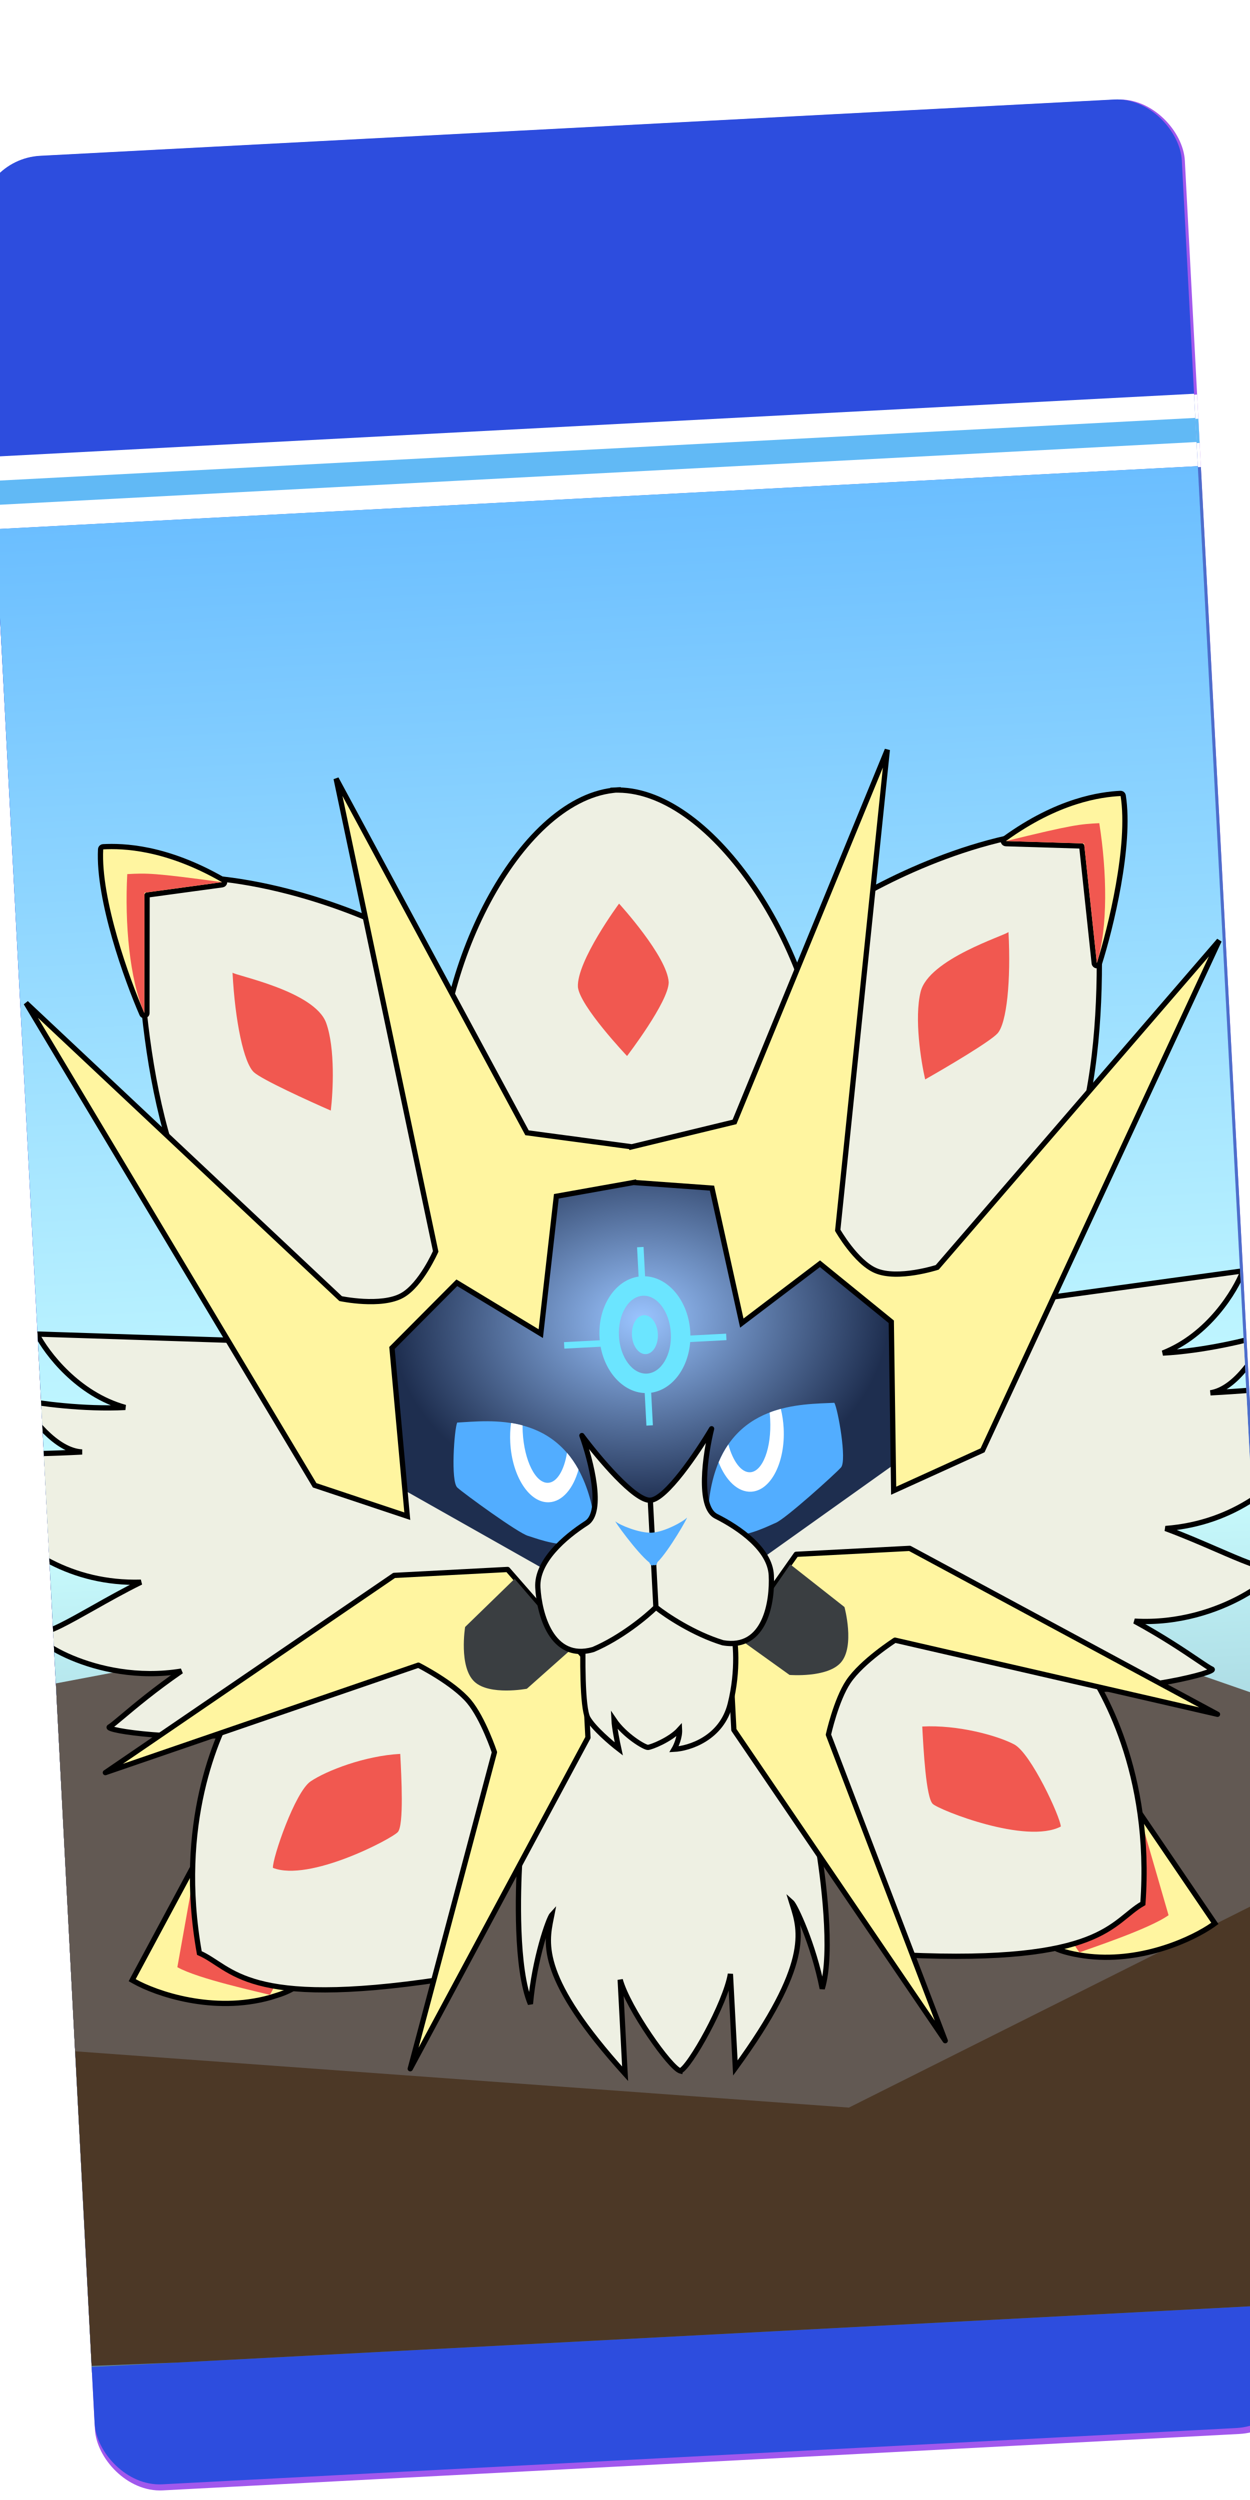 <svg width="52" height="104" viewBox="0 0 52 104" fill="none" xmlns="http://www.w3.org/2000/svg">
<g clip-path="url(#clip0_40000850_50765)">
<g filter="url(#filter0_d_40000850_50765)">
<rect x="-7" y="10.629" width="50.218" height="97.245" rx="2.687" transform="rotate(-3 -7 10.629)" fill="#A158ED"/>
<rect x="-6.35" y="23.041" width="50.218" height="3.023" transform="rotate(-3 -6.35 23.041)" fill="white"/>
<rect x="-6.297" y="24.047" width="50.218" height="1.008" transform="rotate(-3 -6.297 24.047)" fill="#61B9F5"/>
<rect x="-6.192" y="26.059" width="50.218" height="76.754" transform="rotate(-3 -6.192 26.059)" fill="#4D6ECB"/>
<path d="M-4.416 59.94L46.529 72.49L47.513 91.275L-2.636 93.903L-4.416 59.94Z" fill="#65612E"/>
<path d="M13.57 88.345C5.525 87.017 -1.116 81.378 -3.432 78.725L-2.175 102.709L47.974 100.081L47.13 83.979C39.296 85.988 21.615 89.672 13.57 88.345Z" fill="#CDB389"/>
<path d="M12.151 61.35C11.007 60.014 11.949 57.495 12.186 55.871C12.554 54.026 12.073 53.73 11.984 52.016C11.894 50.303 9.353 46.892 7.437 45.167C5.521 43.441 5.014 41.965 6.237 40.719C7.46 39.474 12.774 44.565 14.578 46.188C16.381 47.812 17.542 47.429 19.651 46.674C21.759 45.919 20.644 41.038 20.548 39.217C20.453 37.397 20.047 35.807 21.857 35.498C23.666 35.188 24.212 39.455 25.271 43.266C26.33 47.076 27.716 48.936 28.634 50.069C29.553 51.203 29.181 52.296 29.011 53.164C28.842 54.032 29.146 55.734 29.416 56.794C29.687 57.854 30.053 58.694 30.554 60.063C31.056 61.433 31.585 61.298 32.273 62.121C32.96 62.944 32.577 63.824 32.391 64.37C32.205 64.917 31.714 65.802 31.325 66.574C30.936 67.346 30.428 67.909 30.254 68.67C30.079 69.431 29.047 70.237 28.19 70.282C27.334 70.327 26.387 70.699 25.236 71.296C24.087 71.893 21.635 70.196 21.297 69.891C20.959 69.587 16.417 64.885 15.515 64.073C14.613 63.261 13.295 62.686 12.151 61.35Z" fill="#F29600" stroke="black" stroke-width="0.336"/>
<path d="M19.098 65.913C17.995 65.719 17.187 64.752 15.365 63.67L15.373 63.838L19.014 67.515L20.607 69.03L21.763 70.23L23.237 71.078L24.936 71.41L26.088 70.929L27.408 70.439L28.825 70.197L29.88 69.469L30.335 68.52L29.999 68.537L30.71 67.659L32.322 64.716L32.658 63.1L32.27 62.112L31.563 61.476L30.849 60.672L30.262 59.105L29.393 56.965L29.089 54.374L29.032 53.283L29.266 51.337L28.882 50.432L27.435 48.49L26.134 46.119L25.375 42.88L23.862 38.081L23.179 36.267C22.173 34.722 20.468 35.888 20.517 36.827C20.578 38.001 20.68 38.332 20.552 39.096C20.424 39.859 21.094 43.02 21.142 43.942C21.191 44.865 20.727 45.646 20.418 46.167L20.418 46.167C19.861 47.105 18.537 47.19 18.118 47.212C17.783 47.23 16.697 47.371 16.194 47.397C16.395 47.499 16.834 47.734 16.975 47.861C17.151 48.02 19.283 48.581 20.475 48.855C21.666 49.129 24.928 48.789 25.713 49.337C26.499 49.884 27.968 52.246 28.039 53.588C28.109 54.93 28.921 57.578 29.04 58.245C29.159 58.911 29.555 60.067 30.389 61.537C31.223 63.007 31.131 62.844 30.499 63.634C29.868 64.424 29.126 64.715 28.323 65.43C27.519 66.145 26.703 65.01 25.772 64.891C24.841 64.771 24.699 65.283 24.13 65.65C23.56 66.016 23.105 66.965 22.338 66.753C21.57 66.54 20.201 66.108 19.098 65.913Z" fill="#D7890A"/>
<path d="M12.151 61.35C11.007 60.014 11.949 57.495 12.186 55.871C12.554 54.026 12.073 53.73 11.984 52.016C11.894 50.303 9.353 46.892 7.437 45.167C5.521 43.441 5.014 41.965 6.237 40.719C7.46 39.474 12.774 44.565 14.578 46.188C16.381 47.812 17.542 47.429 19.651 46.674C21.759 45.919 20.644 41.038 20.548 39.217C20.453 37.397 20.047 35.807 21.857 35.498C23.666 35.188 24.212 39.455 25.271 43.266C26.33 47.076 27.716 48.936 28.634 50.069C29.553 51.203 29.181 52.296 29.011 53.164C28.842 54.032 29.146 55.734 29.416 56.794C29.687 57.854 30.053 58.694 30.554 60.063C31.056 61.433 31.585 61.298 32.273 62.121C32.96 62.944 32.577 63.824 32.391 64.37C32.205 64.917 31.714 65.802 31.325 66.574C30.936 67.346 30.428 67.909 30.254 68.67C30.079 69.431 29.047 70.237 28.19 70.282C27.334 70.327 26.387 70.699 25.236 71.296C24.087 71.893 21.635 70.196 21.297 69.891C20.959 69.587 16.417 64.885 15.515 64.073C14.613 63.261 13.295 62.686 12.151 61.35Z" stroke="black" stroke-width="0.336"/>
<path d="M15.591 46.887C16.149 47.287 16.718 47.901 17.146 47.879C17.575 47.857 19.012 48.64 19.801 49.351" stroke="black" stroke-width="0.336"/>
<path d="M20.996 68.082C21.035 68.832 21.554 68.482 21.757 68.257L21.981 67.923C21.806 67.64 21.615 67.319 21.368 66.989C21.225 66.796 21.035 66.588 20.817 66.373C20.864 66.693 20.965 67.482 20.996 68.082Z" fill="white"/>
<path d="M23.344 55.502C23.532 55.671 23.894 56.16 23.839 56.764M22.537 60.591C22.902 60.143 23.642 58.922 23.67 57.632M27.092 57.346C27.039 57.026 26.99 56.234 27.216 55.621M23.894 65.997C24.193 65.552 24.802 64.876 25.337 64.847C25.872 64.819 26.194 64.803 26.526 65C26.859 65.197 27.293 65.282 27.721 65.26C28.064 65.242 28.428 65.079 28.567 65M25.134 67.113C25.199 67.002 25.395 66.777 25.652 66.764C25.974 66.747 26.306 66.945 26.419 67.046M30.534 65.649L31.549 64.522M15.136 60.764C15.175 61.514 15.135 62.805 16.009 63.081C16.883 63.358 17.311 63.335 18.1 64.046C18.726 64.609 19.98 65.546 20.817 66.373M30.64 67.684C30.139 68.355 29.428 69.143 28.797 69.391C28.165 69.639 27.382 69.036 26.723 68.748C26.063 68.461 25.545 68.81 25.009 68.838C24.474 68.866 23.628 69.125 22.974 68.945C22.553 68.828 22.296 68.436 21.981 67.923M20.817 66.373C21.035 66.588 21.225 66.796 21.368 66.989C21.615 67.319 21.806 67.64 21.981 67.923M20.817 66.373C20.864 66.693 20.965 67.482 20.996 68.082C21.035 68.832 21.554 68.482 21.757 68.257L21.981 67.923" stroke="black" stroke-width="0.336"/>
<path d="M16.033 55.348C16.435 55.506 17.574 56.062 18.913 57.022C20.587 58.223 21.274 59.046 21.99 60.405" stroke="black" stroke-width="0.336"/>
<path d="M16.252 55.443L16.437 58.977C17.006 59.592 20.36 60.061 21.752 59.988C20.157 57.408 17.421 55.883 16.252 55.443Z" fill="white" stroke="black" stroke-width="0.336"/>
<path d="M19.168 59.801C18.356 59.07 18.214 57.309 18.244 56.52C20.106 57.625 21.361 59.292 21.755 59.987C21.073 59.952 19.601 59.864 19.168 59.801Z" fill="#008086" stroke="black" stroke-width="0.336"/>
<circle cx="19.403" cy="58.177" r="0.536" transform="rotate(-3 19.403 58.177)" fill="white"/>
<circle cx="19.752" cy="58.697" r="0.643" transform="rotate(-3 19.752 58.697)" fill="black"/>
<path d="M27.73 57.205C27.662 57.552 27.769 58.635 27.831 59.133C28.638 58.145 29.092 57.241 29.218 56.912L28.959 54.026C28.578 54.941 27.797 56.858 27.73 57.205Z" fill="white" stroke="black" stroke-width="0.336"/>
<path d="M28.731 57.904C28.844 56.781 28.613 55.655 28.484 55.232L27.728 57.205L27.745 57.526L27.835 59.24C28.002 59.016 28.415 58.436 28.731 57.904Z" fill="#008086" stroke="black" stroke-width="0.336"/>
<path d="M28.287 57.605C28.3 57.862 27.943 57.874 27.763 57.848L27.723 57.098C27.785 56.916 27.952 56.549 28.124 56.54C28.338 56.529 28.27 57.284 28.287 57.605Z" fill="black" stroke="black" stroke-width="0.336"/>
<rect x="-7" y="10.621" width="50.092" height="97" rx="2.68" transform="rotate(-3 -7 10.621)" fill="#2D4DDE"/>
<rect x="-6.352" y="23.002" width="50.092" height="3.016" transform="rotate(-3 -6.352 23.002)" fill="white"/>
<rect x="-6.299" y="24.006" width="50.092" height="1.005" transform="rotate(-3 -6.299 24.006)" fill="#61B9F5"/>
<g clip-path="url(#clip1_40000850_50765)">
<rect x="-6.193" y="26.012" width="50.092" height="76.561" transform="rotate(-3 -6.193 26.012)" fill="url(#paint0_linear_40000850_50765)"/>
<path d="M-0.74 73.706L-6.987 75.588L-6.916 102.606L50.247 100.367L48.033 75.772L35.258 73.374L34.025 74.699L27.463 73.782L22.469 73.12L15.351 74.417L-0.74 73.706Z" fill="#4C3826"/>
<path d="M18.628 69.8L-4.341 74.156L-3.858 83.376L-3.548 89.285L29.314 91.676L48.58 82.026L48.221 75.167L28.082 68.17L18.628 69.8Z" fill="#625953"/>
<path d="M2.192 81.668L5.195 85.137C5.444 85.215 5.716 85.321 5.953 85.447C6.196 85.576 6.419 85.735 6.53 85.92C6.587 86.016 6.618 86.124 6.6 86.238C6.582 86.352 6.519 86.458 6.417 86.555C6.267 86.698 6.02 86.834 5.657 86.963L5.254 87.091C2.872 87.765 0.49 86.931 -0.408 86.427L-0.501 86.375L-0.451 86.28L2.014 81.688L2.089 81.548L2.192 81.668Z" fill="#FFF5A0" stroke="black" stroke-width="0.218"/>
<path d="M1.378 85.835L2.11 81.74L5.134 85.233C6.142 85.541 5.225 86.986 5.225 86.986C4.814 86.873 2.261 86.33 1.378 85.835Z" fill="#F15850"/>
<path d="M41.367 79.614L38.743 83.378C38.504 83.481 38.244 83.615 38.022 83.765C37.794 83.919 37.589 84.1 37.498 84.296C37.451 84.397 37.431 84.508 37.461 84.62C37.491 84.731 37.565 84.83 37.676 84.916C37.895 85.085 38.285 85.223 38.889 85.328C41.176 85.723 43.324 84.799 44.276 84.192L44.451 84.076L44.538 84.013L44.478 83.925L41.547 79.615L41.458 79.484L41.367 79.614Z" fill="#FFF5A0" stroke="black" stroke-width="0.218"/>
<path d="M42.612 83.673L41.456 79.676L38.815 83.467C37.844 83.878 38.907 85.22 38.907 85.22C39.304 85.064 41.786 84.258 42.612 83.673Z" fill="#F15850"/>
<path fill-rule="evenodd" clip-rule="evenodd" d="M20.693 59.53L37.788 57.958L45.71 56.867C45.393 57.695 44.281 59.538 42.373 60.288C44.099 60.197 45.951 59.739 46.661 59.522C46.339 60.26 45.426 61.778 44.353 61.942C46.781 61.815 49.067 61.56 49.592 61.262C50.118 60.964 48.278 67.147 42.485 67.585C43.224 67.857 43.946 68.17 44.592 68.45C45.635 68.902 46.484 69.269 46.9 69.248C47.575 69.212 44.862 71.654 41.199 71.44C42.382 72.085 43.274 72.688 43.827 73.061C44.12 73.26 44.319 73.394 44.414 73.435C44.691 73.556 41.355 74.407 38.643 74.279C36.473 74.176 30.668 75.238 28.037 75.781C27.968 77.047 27.87 79.821 28.029 80.786C28.227 81.993 28.666 85.216 28.205 86.728C27.836 84.854 27.077 83.271 26.935 83.143C26.948 83.185 26.961 83.228 26.975 83.272C27.304 84.318 27.74 85.708 24.59 90.028L24.386 86.117C24.179 87.345 22.695 89.992 22.297 90.148L22.297 90.149C21.886 90.035 20.133 87.557 19.8 86.357L20.005 90.269C16.421 86.302 16.709 84.874 16.927 83.799C16.936 83.754 16.945 83.71 16.953 83.666C16.826 83.808 16.236 85.462 16.065 87.364C15.448 85.909 15.548 82.658 15.619 81.437C15.676 80.46 15.289 77.712 15.088 76.46C12.414 76.195 6.53 75.746 4.383 76.074C1.7 76.486 -1.708 75.988 -1.445 75.839C-1.354 75.787 -1.171 75.633 -0.9 75.406C-0.389 74.976 0.435 74.283 1.544 73.518C-2.077 74.114 -5.029 71.969 -4.355 71.934C-3.939 71.912 -3.133 71.458 -2.143 70.9C-1.529 70.553 -0.844 70.167 -0.138 69.819C-5.945 69.988 -8.421 64.032 -7.867 64.273C-7.313 64.515 -5.013 64.529 -2.586 64.402C-3.67 64.351 -4.736 62.937 -5.134 62.236C-4.405 62.379 -2.516 62.64 -0.789 62.55C-2.765 62.004 -4.064 60.287 -4.466 59.496L3.528 59.754L20.693 59.531L20.693 59.53Z" fill="#EEF0E3"/>
<path d="M37.788 57.958L37.797 58.067L37.802 58.066L37.788 57.958ZM20.693 59.53L20.683 59.422L20.578 59.431L20.584 59.536L20.693 59.53ZM45.71 56.867L45.812 56.906L45.878 56.733L45.695 56.759L45.71 56.867ZM42.373 60.288L42.333 60.186L42.379 60.397L42.373 60.288ZM46.661 59.522L46.761 59.566L46.856 59.348L46.629 59.418L46.661 59.522ZM44.353 61.942L44.337 61.834L44.359 62.051L44.353 61.942ZM49.592 61.262L49.538 61.167L49.592 61.262ZM42.485 67.585L42.477 67.477L42.447 67.688L42.485 67.585ZM44.592 68.45L44.636 68.35L44.592 68.45ZM41.199 71.44L41.206 71.331L41.147 71.536L41.199 71.44ZM43.827 73.061L43.888 72.971L43.827 73.061ZM38.643 74.279L38.648 74.17L38.643 74.279ZM28.037 75.781L28.015 75.675L27.932 75.692L27.928 75.776L28.037 75.781ZM28.029 80.786L27.921 80.804L28.029 80.786ZM28.205 86.728L28.098 86.749L28.309 86.76L28.205 86.728ZM26.935 83.143L27.008 83.062L26.715 82.798L26.83 83.175L26.935 83.143ZM26.975 83.272L26.871 83.305L26.871 83.305L26.975 83.272ZM24.59 90.028L24.482 90.034L24.498 90.341L24.679 90.093L24.59 90.028ZM24.386 86.117L24.494 86.111L24.278 86.099L24.386 86.117ZM22.297 90.148L22.258 90.047L22.199 90.07L22.19 90.132L22.297 90.148ZM22.297 90.149L22.268 90.254L22.387 90.286L22.405 90.165L22.297 90.149ZM19.8 86.357L19.905 86.328L19.691 86.363L19.8 86.357ZM20.005 90.269L19.924 90.342L20.13 90.57L20.113 90.263L20.005 90.269ZM16.927 83.799L17.034 83.82L16.927 83.799ZM16.953 83.666L17.061 83.687L17.136 83.3L16.872 83.593L16.953 83.666ZM16.065 87.364L15.965 87.407L16.174 87.374L16.065 87.364ZM15.619 81.437L15.728 81.443L15.619 81.437ZM15.088 76.46L15.196 76.443L15.182 76.36L15.099 76.352L15.088 76.46ZM4.383 76.074L4.366 75.967L4.383 76.074ZM-1.445 75.839L-1.391 75.934L-1.391 75.934L-1.445 75.839ZM-0.9 75.406L-0.97 75.322L-0.97 75.322L-0.9 75.406ZM1.544 73.518L1.606 73.608L1.526 73.411L1.544 73.518ZM-2.143 70.9L-2.197 70.805L-2.143 70.9ZM-0.138 69.819L-0.089 69.917L-0.141 69.71L-0.138 69.819ZM-7.867 64.273L-7.824 64.173L-7.824 64.173L-7.867 64.273ZM-2.586 64.402L-2.58 64.511L-2.58 64.293L-2.586 64.402ZM-5.134 62.236L-5.113 62.129L-5.346 62.084L-5.228 62.29L-5.134 62.236ZM-0.789 62.55L-0.783 62.659L-0.76 62.445L-0.789 62.55ZM-4.466 59.496L-4.462 59.387L-4.647 59.382L-4.563 59.546L-4.466 59.496ZM3.528 59.754L3.524 59.863L3.529 59.863L3.528 59.754ZM20.693 59.531L20.694 59.639L20.808 59.638L20.802 59.525L20.693 59.531ZM37.778 57.85L20.683 59.422L20.703 59.639L37.797 58.067L37.778 57.85ZM45.695 56.759L37.773 57.85L37.802 58.066L45.725 56.975L45.695 56.759ZM42.413 60.389C44.36 59.625 45.489 57.75 45.812 56.906L45.608 56.828C45.297 57.64 44.202 59.452 42.333 60.186L42.413 60.389ZM46.629 59.418C45.924 59.634 44.082 60.089 42.367 60.179L42.379 60.397C44.117 60.306 45.978 59.845 46.693 59.626L46.629 59.418ZM44.37 62.05C44.948 61.961 45.466 61.514 45.873 61.016C46.283 60.515 46.597 59.942 46.761 59.566L46.561 59.478C46.403 59.84 46.099 60.395 45.704 60.878C45.306 61.365 44.832 61.758 44.337 61.834L44.37 62.05ZM49.538 61.167C49.424 61.232 49.198 61.301 48.871 61.369C48.549 61.436 48.141 61.5 47.673 61.558C46.735 61.674 45.56 61.77 44.347 61.833L44.359 62.051C45.574 61.987 46.756 61.892 47.7 61.774C48.171 61.716 48.586 61.651 48.916 61.583C49.242 61.515 49.498 61.441 49.646 61.357L49.538 61.167ZM42.493 67.694C45.431 67.472 47.366 65.791 48.497 64.211C49.062 63.421 49.428 62.653 49.621 62.098C49.717 61.822 49.772 61.594 49.784 61.439C49.79 61.367 49.789 61.289 49.761 61.232C49.745 61.199 49.715 61.16 49.661 61.147C49.611 61.134 49.567 61.151 49.538 61.167L49.646 61.357C49.65 61.354 49.634 61.365 49.608 61.358C49.578 61.351 49.566 61.33 49.564 61.326C49.563 61.324 49.566 61.329 49.568 61.348C49.569 61.366 49.569 61.39 49.567 61.421C49.556 61.549 49.508 61.758 49.415 62.027C49.229 62.561 48.872 63.311 48.319 64.084C47.213 65.63 45.331 67.26 42.477 67.477L42.493 67.694ZM44.636 68.35C43.989 68.07 43.265 67.756 42.523 67.483L42.447 67.688C43.183 67.959 43.902 68.27 44.549 68.55L44.636 68.35ZM46.894 69.139C46.712 69.148 46.416 69.07 46.019 68.924C45.628 68.78 45.158 68.576 44.636 68.35L44.549 68.55C45.069 68.776 45.545 68.982 45.943 69.129C46.336 69.274 46.672 69.369 46.906 69.356L46.894 69.139ZM41.193 71.549C43.05 71.657 44.664 71.093 45.729 70.506C46.261 70.213 46.66 69.912 46.887 69.682C46.944 69.624 46.991 69.569 47.027 69.519C47.062 69.469 47.091 69.418 47.104 69.368C47.118 69.319 47.12 69.246 47.064 69.191C47.014 69.142 46.946 69.136 46.894 69.139L46.906 69.356C46.939 69.355 46.928 69.364 46.911 69.347C46.887 69.323 46.897 69.299 46.894 69.312C46.89 69.325 46.878 69.352 46.849 69.392C46.822 69.43 46.783 69.476 46.731 69.529C46.524 69.74 46.143 70.029 45.623 70.315C44.585 70.887 43.012 71.436 41.206 71.331L41.193 71.549ZM43.888 72.971C43.334 72.597 42.439 71.992 41.251 71.344L41.147 71.536C42.325 72.178 43.213 72.778 43.766 73.152L43.888 72.971ZM44.458 73.335C44.419 73.319 44.353 73.279 44.254 73.215C44.157 73.153 44.035 73.07 43.888 72.971L43.766 73.152C43.912 73.251 44.036 73.334 44.136 73.399C44.233 73.462 44.313 73.51 44.371 73.535L44.458 73.335ZM38.638 74.388C40.005 74.453 41.526 74.27 42.669 74.058C43.241 73.951 43.721 73.837 44.042 73.741C44.201 73.693 44.327 73.648 44.406 73.609C44.425 73.6 44.444 73.589 44.461 73.578C44.476 73.568 44.496 73.553 44.511 73.533C44.526 73.513 44.552 73.469 44.533 73.414C44.517 73.365 44.476 73.343 44.458 73.335L44.371 73.535C44.37 73.535 44.34 73.523 44.327 73.483C44.312 73.439 44.334 73.406 44.339 73.4C44.344 73.392 44.347 73.391 44.34 73.397C44.334 73.401 44.324 73.406 44.309 73.414C44.248 73.444 44.137 73.485 43.98 73.532C43.668 73.625 43.196 73.738 42.629 73.843C41.495 74.054 39.992 74.234 38.648 74.17L38.638 74.388ZM28.059 75.888C29.373 75.617 31.48 75.216 33.53 74.896C35.583 74.575 37.566 74.337 38.638 74.388L38.648 74.17C37.55 74.118 35.546 74.36 33.496 74.68C31.443 75.001 29.332 75.403 28.015 75.675L28.059 75.888ZM28.136 80.769C28.059 80.297 28.043 79.372 28.056 78.398C28.07 77.428 28.111 76.419 28.146 75.787L27.928 75.776C27.893 76.41 27.851 77.421 27.838 78.395C27.825 79.365 27.84 80.31 27.921 80.804L28.136 80.769ZM28.309 86.76C28.546 85.983 28.55 84.781 28.473 83.635C28.396 82.485 28.236 81.374 28.136 80.769L27.921 80.804C28.02 81.405 28.179 82.509 28.255 83.65C28.332 84.796 28.325 85.961 28.1 86.696L28.309 86.76ZM26.862 83.224C26.861 83.224 26.867 83.229 26.879 83.246C26.89 83.262 26.904 83.284 26.921 83.312C26.954 83.368 26.996 83.445 27.043 83.542C27.139 83.734 27.257 84 27.383 84.32C27.635 84.962 27.915 85.82 28.098 86.749L28.312 86.707C28.126 85.762 27.842 84.891 27.586 84.241C27.458 83.915 27.337 83.644 27.239 83.445C27.19 83.346 27.146 83.263 27.109 83.201C27.075 83.144 27.04 83.091 27.008 83.062L26.862 83.224ZM27.079 83.239C27.065 83.196 27.052 83.153 27.039 83.111L26.83 83.175C26.844 83.218 26.857 83.261 26.871 83.305L27.079 83.239ZM24.679 90.093C26.257 87.928 26.945 86.487 27.193 85.448C27.444 84.401 27.245 83.769 27.079 83.239L26.871 83.305C27.033 83.821 27.218 84.407 26.981 85.397C26.742 86.395 26.074 87.809 24.502 89.964L24.679 90.093ZM24.277 86.122L24.482 90.034L24.7 90.023L24.494 86.111L24.277 86.122ZM22.337 90.25C22.379 90.234 22.419 90.205 22.456 90.174C22.493 90.141 22.533 90.1 22.575 90.053C22.658 89.959 22.752 89.834 22.852 89.687C23.054 89.394 23.285 89.006 23.509 88.586C23.956 87.75 24.387 86.768 24.493 86.135L24.278 86.099C24.178 86.694 23.763 87.649 23.317 88.483C23.095 88.898 22.868 89.278 22.672 89.564C22.575 89.707 22.486 89.823 22.411 89.909C22.374 89.951 22.341 89.984 22.313 90.008C22.284 90.033 22.266 90.044 22.258 90.047L22.337 90.25ZM22.19 90.132L22.19 90.132L22.405 90.165L22.405 90.165L22.19 90.132ZM22.327 90.043C22.318 90.041 22.299 90.033 22.267 90.011C22.237 89.99 22.201 89.96 22.16 89.922C22.076 89.845 21.976 89.738 21.863 89.606C21.639 89.343 21.374 88.989 21.11 88.599C20.579 87.816 20.066 86.909 19.905 86.328L19.694 86.386C19.866 87.005 20.397 87.937 20.929 88.721C21.196 89.115 21.467 89.477 21.697 89.748C21.813 89.883 21.919 89.997 22.012 90.082C22.058 90.125 22.102 90.162 22.143 90.19C22.183 90.218 22.226 90.242 22.268 90.254L22.327 90.043ZM19.691 86.363L19.896 90.274L20.113 90.263L19.909 86.352L19.691 86.363ZM20.085 90.196C18.297 88.216 17.485 86.88 17.143 85.913C16.804 84.953 16.927 84.351 17.034 83.82L16.82 83.777C16.71 84.321 16.579 84.971 16.937 85.986C17.293 86.993 18.128 88.354 19.924 90.342L20.085 90.196ZM17.034 83.82C17.043 83.776 17.052 83.731 17.061 83.687L16.846 83.645C16.838 83.688 16.829 83.732 16.82 83.777L17.034 83.82ZM16.872 83.593C16.844 83.625 16.814 83.682 16.787 83.742C16.756 83.808 16.721 83.894 16.683 83.998C16.605 84.206 16.513 84.489 16.42 84.826C16.234 85.5 16.043 86.395 15.957 87.355L16.174 87.374C16.259 86.431 16.447 85.548 16.631 84.884C16.722 84.552 16.812 84.275 16.887 84.074C16.924 83.973 16.958 83.892 16.985 83.833C16.998 83.803 17.01 83.78 17.02 83.763C17.03 83.745 17.035 83.739 17.035 83.739L16.872 83.593ZM16.166 87.322C15.866 86.615 15.736 85.456 15.693 84.308C15.65 83.166 15.693 82.052 15.728 81.443L15.511 81.43C15.475 82.043 15.432 83.165 15.475 84.317C15.518 85.464 15.648 86.659 15.965 87.407L16.166 87.322ZM15.728 81.443C15.757 80.943 15.673 80.002 15.559 79.039C15.444 78.071 15.296 77.07 15.196 76.443L14.98 76.478C15.081 77.102 15.227 78.101 15.342 79.064C15.457 80.032 15.538 80.953 15.511 81.43L15.728 81.443ZM15.099 76.352C13.761 76.219 11.619 76.04 9.543 75.935C7.472 75.831 5.453 75.8 4.366 75.967L4.4 76.182C5.46 76.02 7.457 76.049 9.532 76.153C11.604 76.257 13.742 76.436 15.077 76.569L15.099 76.352ZM4.366 75.967C3.036 76.17 1.523 76.149 0.373 76.058C-0.202 76.012 -0.683 75.949 -1.003 75.889C-1.164 75.859 -1.278 75.83 -1.342 75.806C-1.358 75.801 -1.369 75.796 -1.375 75.792C-1.383 75.788 -1.38 75.789 -1.374 75.795C-1.368 75.801 -1.343 75.832 -1.353 75.877C-1.362 75.918 -1.391 75.933 -1.391 75.934L-1.499 75.744C-1.516 75.754 -1.554 75.779 -1.566 75.83C-1.578 75.887 -1.548 75.928 -1.532 75.946C-1.514 75.964 -1.493 75.977 -1.477 75.986C-1.459 75.995 -1.439 76.003 -1.418 76.011C-1.336 76.041 -1.206 76.073 -1.043 76.104C-0.714 76.166 -0.224 76.229 0.355 76.275C1.514 76.368 3.046 76.39 4.4 76.182L4.366 75.967ZM-1.391 75.934C-1.337 75.903 -1.262 75.846 -1.172 75.773C-1.08 75.699 -0.965 75.603 -0.83 75.489L-0.97 75.322C-1.106 75.436 -1.219 75.531 -1.309 75.603C-1.4 75.677 -1.462 75.723 -1.499 75.744L-1.391 75.934ZM-0.83 75.489C-0.319 75.06 0.502 74.37 1.606 73.608L1.482 73.428C0.369 74.197 -0.459 74.892 -0.97 75.322L-0.83 75.489ZM1.526 73.411C-0.259 73.704 -1.881 73.322 -2.974 72.862C-3.521 72.632 -3.93 72.384 -4.157 72.196C-4.214 72.149 -4.258 72.107 -4.29 72.072C-4.322 72.035 -4.337 72.01 -4.342 71.998C-4.347 71.985 -4.334 72.008 -4.356 72.034C-4.371 72.052 -4.382 72.044 -4.349 72.043L-4.361 71.825C-4.412 71.828 -4.479 71.841 -4.524 71.894C-4.574 71.955 -4.564 72.027 -4.545 72.075C-4.527 72.124 -4.493 72.171 -4.453 72.217C-4.412 72.263 -4.359 72.313 -4.296 72.364C-4.047 72.57 -3.618 72.827 -3.058 73.063C-1.938 73.535 -0.274 73.928 1.562 73.626L1.526 73.411ZM-4.349 72.043C-4.116 72.031 -3.791 71.901 -3.416 71.716C-3.035 71.528 -2.584 71.273 -2.09 70.995L-2.197 70.805C-2.693 71.084 -3.139 71.335 -3.512 71.52C-3.892 71.707 -4.178 71.815 -4.361 71.825L-4.349 72.043ZM-2.09 70.995C-1.475 70.648 -0.793 70.263 -0.089 69.917L-0.186 69.721C-0.896 70.071 -1.583 70.458 -2.197 70.805L-2.09 70.995ZM-0.141 69.71C-3.002 69.794 -5.044 68.369 -6.306 66.947C-6.937 66.236 -7.37 65.528 -7.611 65.015C-7.732 64.758 -7.801 64.555 -7.825 64.429C-7.831 64.398 -7.833 64.374 -7.834 64.356C-7.834 64.337 -7.832 64.332 -7.833 64.334C-7.834 64.338 -7.844 64.36 -7.873 64.371C-7.898 64.38 -7.915 64.371 -7.911 64.373L-7.824 64.173C-7.854 64.16 -7.899 64.148 -7.948 64.166C-7.999 64.185 -8.026 64.227 -8.038 64.261C-8.06 64.321 -8.053 64.398 -8.039 64.469C-8.011 64.622 -7.932 64.844 -7.808 65.108C-7.559 65.639 -7.114 66.365 -6.469 67.091C-5.179 68.545 -3.08 70.014 -0.134 69.928L-0.141 69.71ZM-7.911 64.373C-7.755 64.441 -7.492 64.488 -7.161 64.522C-6.825 64.555 -6.407 64.576 -5.931 64.585C-4.98 64.603 -3.795 64.575 -2.58 64.511L-2.591 64.293C-3.804 64.357 -4.983 64.385 -5.927 64.367C-6.399 64.358 -6.811 64.338 -7.139 64.305C-7.471 64.271 -7.702 64.226 -7.824 64.173L-7.911 64.373ZM-2.58 64.293C-3.081 64.27 -3.594 63.928 -4.041 63.485C-4.484 63.046 -4.844 62.526 -5.039 62.183L-5.228 62.29C-5.026 62.648 -4.654 63.185 -4.194 63.64C-3.738 64.093 -3.175 64.484 -2.591 64.511L-2.58 64.293ZM-5.154 62.344C-4.42 62.487 -2.522 62.75 -0.783 62.659L-0.795 62.441C-2.509 62.531 -4.389 62.27 -5.113 62.129L-5.154 62.344ZM-0.76 62.445C-2.696 61.91 -3.974 60.222 -4.368 59.447L-4.563 59.546C-4.153 60.351 -2.835 62.098 -0.818 62.655L-0.76 62.445ZM-4.469 59.605L3.524 59.863L3.531 59.645L-4.462 59.387L-4.469 59.605ZM3.529 59.863L20.694 59.639L20.692 59.421L3.526 59.645L3.529 59.863ZM20.584 59.536L20.584 59.536L20.802 59.525L20.802 59.525L20.584 59.536Z" fill="black"/>
<path fill-rule="evenodd" clip-rule="evenodd" d="M20.318 52.381L25.663 53.724L31.725 58.411L31.383 64.786L25.646 68.873L21.195 69.107L16.744 69.34L10.611 65.874L9.604 59.57L15.143 54.276L20.318 52.381L20.318 52.381L20.318 52.381Z" fill="url(#paint1_radial_40000850_50765)"/>
<path fill-rule="evenodd" clip-rule="evenodd" d="M19.615 36.866C19.578 36.867 19.541 36.868 19.504 36.87L19.504 36.877C15.545 37.33 12.002 44.399 12.293 49.962L13.925 52.717L20.535 52.371L20.535 52.37L26.926 52.035L28.261 49.125C27.97 43.562 23.707 36.902 19.722 36.866L19.722 36.859C19.686 36.861 19.651 36.864 19.615 36.866Z" fill="#EEF0E3"/>
<path d="M19.504 36.87L19.498 36.762L19.389 36.767L19.395 36.876L19.504 36.87ZM19.615 36.866L19.618 36.976L19.624 36.975L19.615 36.866ZM19.504 36.877L19.517 36.986L19.619 36.974L19.613 36.872L19.504 36.877ZM12.293 49.962L12.184 49.968L12.186 49.995L12.2 50.018L12.293 49.962ZM13.925 52.717L13.832 52.773L13.865 52.829L13.931 52.826L13.925 52.717ZM20.535 52.371L20.54 52.48L20.649 52.474L20.644 52.365L20.535 52.371ZM20.535 52.37L20.529 52.261L20.42 52.267L20.426 52.376L20.535 52.37ZM26.926 52.035L26.932 52.144L26.998 52.141L27.025 52.081L26.926 52.035ZM28.261 49.125L28.36 49.171L28.372 49.146L28.37 49.12L28.261 49.125ZM19.722 36.866L19.613 36.871L19.619 36.974L19.721 36.975L19.722 36.866ZM19.722 36.859L19.831 36.853L19.825 36.745L19.716 36.75L19.722 36.859ZM19.51 36.979C19.546 36.977 19.582 36.976 19.618 36.975L19.613 36.757C19.575 36.758 19.537 36.76 19.498 36.762L19.51 36.979ZM19.613 36.872L19.613 36.865L19.395 36.876L19.395 36.883L19.613 36.872ZM19.492 36.769C18.472 36.886 17.487 37.427 16.592 38.25C15.697 39.074 14.885 40.184 14.208 41.452C12.856 43.986 12.037 47.164 12.184 49.968L12.402 49.956C12.258 47.197 13.065 44.059 14.401 41.555C15.069 40.303 15.867 39.214 16.74 38.411C17.614 37.608 18.557 37.096 19.517 36.986L19.492 36.769ZM12.2 50.018L13.832 52.773L14.019 52.661L12.387 49.907L12.2 50.018ZM13.931 52.826L20.54 52.48L20.529 52.262L13.92 52.608L13.931 52.826ZM20.644 52.365L20.644 52.365L20.426 52.376L20.426 52.376L20.644 52.365ZM26.92 51.927L20.529 52.261L20.54 52.479L26.932 52.144L26.92 51.927ZM28.162 49.08L26.827 51.99L27.025 52.081L28.36 49.171L28.162 49.08ZM19.721 36.975C20.687 36.984 21.679 37.394 22.632 38.102C23.584 38.809 24.491 39.809 25.287 40.984C26.877 43.335 28.008 46.372 28.152 49.131L28.37 49.12C28.223 46.315 27.077 43.241 25.467 40.862C24.662 39.672 23.738 38.652 22.762 37.927C21.785 37.202 20.75 36.766 19.723 36.757L19.721 36.975ZM19.831 36.86L19.831 36.853L19.613 36.865L19.613 36.871L19.831 36.86ZM19.716 36.75C19.68 36.752 19.643 36.755 19.606 36.758L19.624 36.975C19.659 36.972 19.693 36.97 19.727 36.968L19.716 36.75Z" fill="black"/>
<path fill-rule="evenodd" clip-rule="evenodd" d="M19.753 41.591C19.765 41.604 21.761 43.788 21.818 44.864C21.814 45.673 20.095 47.916 20.085 47.93L20.085 47.93C20.085 47.93 20.085 47.93 20.085 47.93C20.085 47.93 20.085 47.93 20.085 47.93L20.085 47.93C20.073 47.917 18.129 45.866 18.041 45.062C17.985 43.986 19.742 41.605 19.753 41.591L19.753 41.59C19.753 41.59 19.753 41.59 19.753 41.59C19.753 41.59 19.753 41.59 19.753 41.59L19.753 41.591Z" fill="#F15850"/>
<path d="M2.748 55.196C-0.162 51.291 -0.345 42.644 -0.181 40.607C3.789 39.966 8.581 41.771 10.481 42.753L14.348 54.588L11.294 58.265L8.767 59.073C7.73 59.083 5.075 58.32 2.748 55.196Z" fill="#EEF0E3" stroke="black" stroke-width="0.218"/>
<path d="M37.952 53.351C40.437 49.163 39.715 40.545 39.339 38.536C35.324 38.314 30.747 40.609 28.96 41.785L26.352 53.959L29.773 57.297L32.371 57.837C33.403 57.737 35.963 56.702 37.952 53.351Z" fill="#EEF0E3" stroke="black" stroke-width="0.218"/>
<path fill-rule="evenodd" clip-rule="evenodd" d="M20.282 51.707L20.282 51.707L15.924 51.124L7.983 36.392L12.124 56.057C12.124 56.057 11.516 57.448 10.733 57.888C9.859 58.379 8.17 58.023 8.17 58.023L-4.918 45.724L7.089 65.788L10.944 67.074L10.306 60.075L13.005 57.363L16.497 59.48L17.144 53.765L20.36 53.191L20.36 53.191L23.618 53.426L24.859 59.041L28.111 56.572L31.078 58.986L31.176 66.014L34.875 64.332L44.719 43.123L32.988 56.722C32.988 56.722 31.346 57.253 30.425 56.856C29.601 56.5 28.85 55.181 28.85 55.181L30.913 35.19L24.556 50.672L20.282 51.707Z" fill="#FFF5A0"/>
<path d="M20.282 51.707L20.391 51.701L20.386 51.611L20.297 51.599L20.282 51.707ZM20.282 51.707L20.173 51.713L20.18 51.844L20.308 51.813L20.282 51.707ZM15.924 51.124L15.828 51.176L15.854 51.225L15.909 51.232L15.924 51.124ZM7.983 36.392L8.079 36.34L7.876 36.414L7.983 36.392ZM12.124 56.057L12.225 56.101L12.239 56.069L12.231 56.035L12.124 56.057ZM10.733 57.888L10.679 57.793L10.733 57.888ZM8.17 58.023L8.095 58.102L8.118 58.123L8.147 58.129L8.17 58.023ZM-4.918 45.724L-4.843 45.645L-5.011 45.78L-4.918 45.724ZM7.089 65.788L6.996 65.844L7.016 65.879L7.055 65.892L7.089 65.788ZM10.944 67.074L10.909 67.178L11.067 67.231L11.052 67.064L10.944 67.074ZM10.306 60.075L10.229 59.998L10.193 60.034L10.198 60.084L10.306 60.075ZM13.005 57.363L13.061 57.27L12.988 57.226L12.927 57.286L13.005 57.363ZM16.497 59.48L16.44 59.573L16.586 59.661L16.605 59.492L16.497 59.48ZM17.144 53.765L17.125 53.658L17.045 53.672L17.036 53.753L17.144 53.765ZM20.36 53.191L20.469 53.185L20.462 53.062L20.341 53.084L20.36 53.191ZM20.36 53.191L20.251 53.197L20.256 53.293L20.352 53.3L20.36 53.191ZM23.618 53.426L23.725 53.402L23.707 53.323L23.626 53.317L23.618 53.426ZM24.859 59.041L24.753 59.065L24.79 59.231L24.925 59.128L24.859 59.041ZM28.111 56.572L28.18 56.487L28.114 56.433L28.045 56.485L28.111 56.572ZM31.078 58.986L31.187 58.984L31.186 58.934L31.147 58.901L31.078 58.986ZM31.176 66.014L31.067 66.016L31.069 66.182L31.221 66.113L31.176 66.014ZM34.875 64.332L34.92 64.432L34.957 64.415L34.974 64.378L34.875 64.332ZM44.719 43.123L44.818 43.169L44.636 43.052L44.719 43.123ZM32.988 56.722L33.022 56.826L33.051 56.816L33.071 56.793L32.988 56.722ZM30.425 56.856L30.382 56.956L30.425 56.856ZM28.85 55.181L28.741 55.169L28.738 55.204L28.755 55.234L28.85 55.181ZM30.913 35.19L31.021 35.202L30.812 35.149L30.913 35.19ZM24.556 50.672L24.582 50.778L24.636 50.765L24.657 50.713L24.556 50.672ZM20.173 51.713L20.173 51.713L20.391 51.702L20.391 51.701L20.173 51.713ZM15.909 51.232L20.268 51.815L20.297 51.599L15.938 51.016L15.909 51.232ZM7.887 36.444L15.828 51.176L16.02 51.072L8.079 36.34L7.887 36.444ZM12.231 56.035L8.09 36.37L7.876 36.414L12.018 56.08L12.231 56.035ZM10.786 57.983C11.204 57.749 11.564 57.27 11.815 56.865C11.942 56.66 12.044 56.47 12.115 56.33C12.15 56.261 12.177 56.204 12.196 56.164C12.205 56.144 12.212 56.128 12.217 56.118C12.219 56.112 12.221 56.108 12.223 56.105C12.223 56.104 12.224 56.103 12.224 56.102C12.224 56.102 12.224 56.101 12.224 56.101C12.224 56.101 12.224 56.101 12.224 56.101C12.224 56.101 12.224 56.101 12.225 56.101C12.225 56.101 12.225 56.101 12.124 56.057C12.025 56.013 12.025 56.013 12.025 56.013C12.025 56.013 12.025 56.013 12.025 56.013C12.025 56.013 12.025 56.013 12.025 56.013C12.024 56.014 12.024 56.014 12.024 56.014C12.024 56.015 12.024 56.016 12.023 56.017C12.022 56.019 12.02 56.023 12.018 56.028C12.014 56.038 12.007 56.052 11.998 56.071C11.98 56.109 11.954 56.164 11.92 56.232C11.852 56.367 11.753 56.552 11.63 56.75C11.381 57.151 11.045 57.588 10.679 57.793L10.786 57.983ZM8.17 58.023C8.147 58.129 8.147 58.129 8.148 58.129C8.148 58.129 8.148 58.129 8.148 58.129C8.148 58.129 8.148 58.129 8.148 58.129C8.148 58.129 8.149 58.13 8.149 58.13C8.15 58.13 8.151 58.13 8.153 58.13C8.156 58.131 8.161 58.132 8.168 58.133C8.181 58.136 8.2 58.14 8.225 58.144C8.274 58.153 8.344 58.165 8.431 58.178C8.606 58.205 8.848 58.234 9.118 58.248C9.652 58.276 10.32 58.245 10.786 57.983L10.679 57.793C10.272 58.022 9.659 58.058 9.129 58.031C8.868 58.017 8.633 57.988 8.464 57.963C8.379 57.95 8.311 57.938 8.264 57.93C8.241 57.925 8.222 57.922 8.21 57.919C8.204 57.918 8.2 57.917 8.197 57.917C8.195 57.916 8.194 57.916 8.193 57.916C8.193 57.916 8.193 57.916 8.193 57.916C8.193 57.916 8.193 57.916 8.193 57.916C8.193 57.916 8.193 57.916 8.193 57.916C8.193 57.916 8.193 57.916 8.17 58.023ZM-4.992 45.804L8.095 58.102L8.245 57.943L-4.843 45.645L-4.992 45.804ZM7.183 65.733L-4.824 45.668L-5.011 45.78L6.996 65.844L7.183 65.733ZM10.978 66.971L7.124 65.685L7.055 65.892L10.909 67.178L10.978 66.971ZM10.198 60.084L10.835 67.084L11.052 67.064L10.415 60.065L10.198 60.084ZM12.927 57.286L10.229 59.998L10.384 60.151L13.082 57.44L12.927 57.286ZM16.553 59.386L13.061 57.27L12.948 57.457L16.44 59.573L16.553 59.386ZM17.036 53.753L16.388 59.467L16.605 59.492L17.252 53.777L17.036 53.753ZM20.341 53.084L17.125 53.658L17.163 53.873L20.379 53.298L20.341 53.084ZM20.251 53.197L20.251 53.197L20.469 53.185L20.469 53.185L20.251 53.197ZM20.352 53.3L23.61 53.535L23.626 53.317L20.368 53.082L20.352 53.3ZM23.512 53.449L24.753 59.065L24.966 59.018L23.725 53.402L23.512 53.449ZM24.925 59.128L28.177 56.659L28.045 56.485L24.793 58.955L24.925 59.128ZM28.042 56.656L31.009 59.071L31.147 58.901L28.18 56.487L28.042 56.656ZM30.969 58.987L31.067 66.016L31.285 66.013L31.187 58.984L30.969 58.987ZM31.221 66.113L34.92 64.432L34.83 64.233L31.131 65.915L31.221 66.113ZM34.974 64.378L44.818 43.169L44.62 43.077L34.776 64.286L34.974 64.378ZM44.636 43.052L32.906 56.651L33.071 56.793L44.801 43.194L44.636 43.052ZM32.988 56.722C32.955 56.618 32.955 56.618 32.955 56.618C32.955 56.618 32.955 56.618 32.955 56.618C32.955 56.618 32.955 56.618 32.955 56.618C32.954 56.618 32.954 56.618 32.954 56.618C32.953 56.619 32.952 56.619 32.95 56.619C32.948 56.62 32.943 56.622 32.937 56.623C32.925 56.627 32.908 56.633 32.885 56.639C32.839 56.653 32.773 56.672 32.69 56.693C32.524 56.736 32.293 56.789 32.035 56.83C31.511 56.913 30.898 56.941 30.469 56.756L30.382 56.956C30.873 57.168 31.541 57.129 32.069 57.046C32.336 57.003 32.574 56.949 32.745 56.904C32.83 56.882 32.899 56.863 32.947 56.849C32.971 56.842 32.989 56.836 33.002 56.832C33.008 56.83 33.013 56.828 33.016 56.827C33.018 56.827 33.019 56.826 33.02 56.826C33.021 56.826 33.021 56.826 33.021 56.826C33.021 56.826 33.022 56.826 33.022 56.826C33.022 56.826 33.022 56.826 33.022 56.826C33.022 56.826 33.022 56.826 32.988 56.722ZM30.469 56.756C30.084 56.59 29.704 56.191 29.415 55.818C29.272 55.634 29.154 55.461 29.072 55.333C29.031 55.27 28.999 55.218 28.977 55.182C28.966 55.164 28.958 55.15 28.953 55.14C28.95 55.136 28.948 55.132 28.947 55.13C28.946 55.129 28.945 55.128 28.945 55.127C28.945 55.127 28.945 55.127 28.945 55.127C28.945 55.127 28.945 55.127 28.945 55.127C28.945 55.127 28.945 55.127 28.945 55.127C28.945 55.127 28.945 55.127 28.85 55.181C28.755 55.234 28.755 55.234 28.755 55.234C28.755 55.234 28.755 55.234 28.755 55.234C28.755 55.235 28.755 55.235 28.755 55.235C28.755 55.235 28.756 55.235 28.756 55.236C28.756 55.236 28.757 55.237 28.758 55.239C28.759 55.241 28.761 55.245 28.764 55.25C28.77 55.261 28.779 55.275 28.79 55.294C28.813 55.332 28.846 55.386 28.888 55.451C28.973 55.583 29.094 55.761 29.242 55.952C29.534 56.328 29.943 56.767 30.382 56.956L30.469 56.756ZM28.958 55.192L31.021 35.202L30.805 35.179L28.741 55.169L28.958 55.192ZM30.812 35.149L24.455 50.63L24.657 50.713L31.014 35.232L30.812 35.149ZM24.53 50.566L20.256 51.601L20.308 51.813L24.582 50.778L24.53 50.566Z" fill="black"/>
<path d="M2.294 85.246C1.336 79.887 3.034 76.146 3.78 74.889L10.61 71.015L15.684 74.942C15.028 77.907 13.445 84.338 12.36 86.342C4.174 87.582 3.678 85.85 2.294 85.246Z" fill="#EEF0E3" stroke="black" stroke-width="0.218"/>
<path d="M6.923 78.104C6.27 78.544 5.332 81.298 5.353 81.703C6.872 82.3 10.294 80.497 10.55 80.213C10.806 79.93 10.7 77.906 10.65 76.962C9.167 77.04 7.576 77.664 6.923 78.104Z" fill="#F15850"/>
<path d="M41.544 83.187C41.936 77.757 39.856 74.214 38.983 73.042L31.786 69.903L27.149 74.339C28.112 77.219 30.359 83.449 31.648 85.329C39.918 85.707 40.231 83.932 41.544 83.187Z" fill="#EEF0E3" stroke="black" stroke-width="0.218"/>
<path d="M36.193 76.569C36.888 76.939 38.108 79.58 38.13 79.984C36.681 80.737 33.09 79.302 32.806 79.046C32.522 78.79 32.416 76.767 32.366 75.823C33.85 75.745 35.497 76.2 36.193 76.569Z" fill="#F15850"/>
<path d="M10.396 69.537L-1.617 77.741L11.404 73.271C11.404 73.271 12.863 74.006 13.512 74.784C14.101 75.492 14.569 76.893 14.569 76.893L11.066 90.06L18.459 76.283L18.283 72.911L15.117 69.29L10.396 69.537Z" fill="#FFF5A0" stroke="black" stroke-width="0.218" stroke-linejoin="round"/>
<path d="M13.349 71.682L15.408 69.68L17.857 72.528L15.918 74.252C15.918 74.252 14.368 74.545 13.739 73.961C13.077 73.346 13.349 71.682 13.349 71.682Z" fill="#3A3E41"/>
<path d="M31.843 68.412L44.648 75.315L31.232 72.231C31.232 72.231 29.857 73.114 29.293 73.956C28.78 74.721 28.462 76.163 28.462 76.163L33.322 88.893L24.529 75.964L24.352 72.592L27.122 68.659L31.843 68.412Z" fill="#FFF5A0" stroke="black" stroke-width="0.218" stroke-linejoin="round"/>
<path d="M29.13 70.853L26.873 69.077L24.736 72.165L26.844 73.677C26.844 73.677 28.416 73.807 28.981 73.16C29.574 72.479 29.13 70.853 29.13 70.853Z" fill="#3A3E41"/>
<path d="M4.566 48.609C4.141 48.225 3.779 46.486 3.673 44.463C3.815 44.591 7.094 45.23 7.57 46.558C7.95 47.62 7.855 49.428 7.761 50.2C6.838 49.797 4.907 48.916 4.566 48.609Z" fill="#F15850"/>
<path d="M35.498 46.988C35.881 46.562 36.059 44.795 35.953 42.772C35.825 42.913 32.631 43.892 32.297 45.262C32.029 46.358 32.312 48.147 32.487 48.904C33.363 48.407 35.191 47.329 35.498 46.988Z" fill="#F15850"/>
<path d="M18.442 66.006C17.321 62.684 14.368 63.109 13.019 63.179C12.898 63.456 12.742 65.629 13.026 65.884C13.309 66.14 15.559 67.78 15.971 67.894C16.383 68.007 19.563 69.329 18.442 66.006Z" fill="#52ADFF"/>
<path fill-rule="evenodd" clip-rule="evenodd" d="M18.066 65.135C17.851 65.92 17.397 66.465 16.845 66.494C16.026 66.537 15.301 65.424 15.227 64.009C15.212 63.726 15.224 63.452 15.26 63.195C15.419 63.221 15.579 63.254 15.739 63.296C15.738 63.388 15.74 63.481 15.745 63.576C15.808 64.768 16.281 65.712 16.803 65.685C17.174 65.665 17.47 65.158 17.587 64.437C17.759 64.638 17.92 64.87 18.066 65.135Z" fill="white"/>
<path d="M23.611 65.734C24.379 62.313 27.36 62.427 28.709 62.356C28.858 62.619 29.241 64.763 28.985 65.047C28.73 65.331 26.663 67.197 26.266 67.353C25.868 67.509 22.844 69.156 23.611 65.734Z" fill="#52ADFF"/>
<path fill-rule="evenodd" clip-rule="evenodd" d="M24.299 64.088C24.49 64.792 24.837 65.265 25.208 65.246C25.73 65.218 26.102 64.23 26.039 63.038C26.034 62.944 26.027 62.851 26.017 62.76C26.171 62.701 26.327 62.651 26.482 62.609C26.544 62.861 26.585 63.132 26.6 63.414C26.674 64.83 26.07 66.012 25.251 66.055C24.699 66.084 24.191 65.59 23.895 64.832C24.012 64.553 24.148 64.306 24.299 64.088Z" fill="white"/>
<path d="M18.456 75.471C18.218 75.051 18.23 72.868 18.265 71.829L20.744 70.076L24.484 71.774C24.598 72.219 24.735 73.465 24.377 74.89C24.019 76.316 22.671 76.738 22.041 76.771C22.124 76.631 22.285 76.271 22.268 75.947C21.885 76.373 21.09 76.685 20.955 76.692C20.82 76.7 19.983 76.203 19.543 75.549C19.559 75.873 19.682 76.489 19.741 76.756C19.412 76.503 18.695 75.891 18.456 75.471Z" fill="#EEF0E3" stroke="black" stroke-width="0.218"/>
<path fill-rule="evenodd" clip-rule="evenodd" d="M21.053 66.41C20.406 66.444 18.886 64.63 18.207 63.719C18.576 64.737 19.131 66.889 18.398 67.361C17.482 67.95 16.317 68.957 16.374 70.037C16.43 71.116 16.941 73.118 18.674 72.621C19.838 72.127 20.901 71.242 21.286 70.861L21.053 66.41ZM21.053 66.41C21.701 66.376 23.022 64.413 23.602 63.436C23.342 64.487 23.015 66.686 23.793 67.078C24.765 67.568 26.029 68.449 26.085 69.528C26.142 70.607 25.843 72.651 24.069 72.338C22.859 71.969 21.71 71.2 21.286 70.861L21.053 66.41Z" fill="#EEF0E3"/>
<path d="M18.207 63.719L18.294 63.654C18.262 63.61 18.203 63.597 18.155 63.623C18.108 63.649 18.086 63.705 18.104 63.756L18.207 63.719ZM21.053 66.41L21.162 66.404C21.159 66.344 21.108 66.298 21.047 66.301L21.053 66.41ZM18.398 67.361L18.339 67.269L18.339 67.269L18.398 67.361ZM18.674 72.621L18.704 72.727L18.716 72.722L18.674 72.621ZM21.286 70.861L21.363 70.939C21.385 70.917 21.397 70.887 21.395 70.855L21.286 70.861ZM23.602 63.436L23.708 63.463C23.721 63.41 23.694 63.356 23.644 63.335C23.594 63.315 23.536 63.334 23.508 63.381L23.602 63.436ZM21.053 66.41L21.047 66.301C20.987 66.304 20.941 66.356 20.944 66.416L21.053 66.41ZM23.793 67.078L23.842 66.981L23.793 67.078ZM24.069 72.338L24.037 72.444L24.05 72.446L24.069 72.338ZM21.286 70.861L21.177 70.867C21.179 70.898 21.194 70.927 21.218 70.947L21.286 70.861ZM18.119 63.784C18.461 64.242 19.014 64.927 19.563 65.495C19.838 65.778 20.115 66.035 20.366 66.22C20.492 66.312 20.613 66.388 20.727 66.441C20.84 66.492 20.953 66.525 21.059 66.519L21.047 66.301C20.991 66.304 20.915 66.287 20.818 66.242C20.722 66.198 20.614 66.131 20.495 66.044C20.258 65.87 19.991 65.623 19.72 65.343C19.179 64.784 18.632 64.107 18.294 63.654L18.119 63.784ZM18.457 67.453C18.678 67.31 18.79 67.049 18.837 66.753C18.884 66.454 18.871 66.098 18.824 65.731C18.729 64.996 18.496 64.195 18.309 63.682L18.104 63.756C18.287 64.26 18.515 65.045 18.607 65.759C18.653 66.116 18.664 66.45 18.621 66.719C18.578 66.991 18.483 67.176 18.339 67.269L18.457 67.453ZM16.483 70.031C16.457 69.532 16.713 69.038 17.104 68.586C17.493 68.136 18.004 67.744 18.457 67.453L18.339 67.269C17.876 67.567 17.346 67.972 16.939 68.444C16.533 68.913 16.235 69.462 16.265 70.042L16.483 70.031ZM18.643 72.516C18.232 72.634 17.902 72.602 17.637 72.479C17.37 72.356 17.156 72.137 16.988 71.863C16.651 71.311 16.511 70.562 16.483 70.031L16.265 70.042C16.294 70.591 16.438 71.382 16.802 71.977C16.985 72.276 17.228 72.531 17.546 72.678C17.865 72.825 18.249 72.856 18.703 72.726L18.643 72.516ZM21.21 70.784C20.83 71.159 19.778 72.034 18.631 72.521L18.716 72.722C19.897 72.221 20.971 71.326 21.363 70.939L21.21 70.784ZM20.944 66.416L21.177 70.867L21.395 70.855L21.162 66.404L20.944 66.416ZM23.508 63.381C23.22 63.867 22.747 64.597 22.267 65.21C22.027 65.516 21.787 65.79 21.57 65.988C21.461 66.087 21.36 66.165 21.269 66.219C21.177 66.273 21.103 66.298 21.047 66.301L21.059 66.519C21.165 66.514 21.274 66.47 21.38 66.407C21.488 66.343 21.601 66.254 21.716 66.149C21.947 65.939 22.195 65.655 22.439 65.344C22.926 64.722 23.404 63.983 23.696 63.492L23.508 63.381ZM23.842 66.981C23.689 66.903 23.575 66.729 23.504 66.463C23.433 66.2 23.409 65.867 23.417 65.507C23.434 64.787 23.579 63.983 23.708 63.463L23.496 63.41C23.365 63.94 23.216 64.761 23.199 65.502C23.191 65.871 23.215 66.228 23.293 66.52C23.371 66.809 23.509 67.057 23.744 67.175L23.842 66.981ZM26.194 69.522C26.164 68.941 25.81 68.427 25.357 68.002C24.902 67.576 24.334 67.228 23.842 66.981L23.744 67.175C24.225 67.418 24.774 67.755 25.208 68.162C25.644 68.57 25.951 69.035 25.977 69.534L26.194 69.522ZM24.05 72.446C24.515 72.528 24.894 72.457 25.196 72.277C25.497 72.098 25.711 71.819 25.862 71.502C26.163 70.872 26.223 70.07 26.194 69.522L25.977 69.534C26.004 70.064 25.944 70.824 25.665 71.408C25.527 71.698 25.338 71.939 25.085 72.089C24.834 72.239 24.509 72.305 24.088 72.231L24.05 72.446ZM21.218 70.947C21.648 71.29 22.81 72.068 24.037 72.443L24.101 72.234C22.909 71.87 21.771 71.109 21.354 70.776L21.218 70.947ZM20.944 66.416L21.177 70.867L21.395 70.856L21.162 66.404L20.944 66.416Z" fill="black"/>
<path fill-rule="evenodd" clip-rule="evenodd" d="M21.116 67.76C21.655 67.73 22.441 67.284 22.568 67.142C22.681 67.017 21.824 68.526 21.348 68.987C21.329 69.082 21.282 69.132 21.194 69.108C21.192 69.108 21.191 69.107 21.189 69.106C21.187 69.107 21.185 69.108 21.184 69.109C21.099 69.142 21.047 69.097 21.017 69.005C20.497 68.596 19.486 67.184 19.611 67.297C19.753 67.425 20.576 67.784 21.116 67.76Z" fill="#52ADFF"/>
<path fill-rule="evenodd" clip-rule="evenodd" d="M20.835 57.093L20.772 55.873L20.502 55.887L20.566 57.107C19.59 57.248 18.872 58.339 18.939 59.621C18.942 59.666 18.945 59.711 18.949 59.755L17.463 59.833L17.477 60.103L18.986 60.024C19.186 61.109 19.941 61.917 20.82 61.951L20.891 63.306L21.16 63.291L21.089 61.937C21.96 61.812 22.626 60.929 22.711 59.829L24.221 59.75L24.207 59.48L22.72 59.558C22.72 59.513 22.718 59.468 22.716 59.423C22.649 58.141 21.82 57.131 20.835 57.093ZM20.912 61.141C21.508 61.109 21.953 60.36 21.907 59.466C21.86 58.572 21.339 57.872 20.743 57.904C20.147 57.935 19.702 58.685 19.748 59.579C19.795 60.473 20.316 61.172 20.912 61.141ZM21.367 59.493C21.39 59.94 21.168 60.315 20.87 60.331C20.572 60.347 20.311 59.997 20.288 59.55C20.265 59.103 20.487 58.728 20.785 58.712C21.083 58.697 21.343 59.047 21.367 59.493Z" fill="#6BE5FF"/>
<path d="M-1.712 39.225C-0.886 39.182 0.897 39.228 3.289 40.604C3.329 40.627 3.351 40.674 3.342 40.72C3.333 40.765 3.295 40.8 3.249 40.807L0.119 41.233L0.113 46.143C0.113 46.195 0.076 46.239 0.025 46.249C-0.025 46.26 -0.076 46.233 -0.096 46.186C-0.405 45.477 -0.862 44.286 -1.228 43.013C-1.592 41.742 -1.87 40.378 -1.815 39.328L-1.805 39.29C-1.789 39.254 -1.754 39.227 -1.712 39.225Z" fill="#FFF5A0" stroke="black" stroke-width="0.218" stroke-linejoin="round"/>
<path d="M-0.706 40.363C-0.814 42.425 -0.612 44.732 0.003 46.142L0.011 41.137L3.234 40.698C0.374 40.307 0.104 40.321 -0.706 40.363Z" fill="#F15850"/>
<path d="M40.611 37.006C39.786 37.049 38.018 37.281 35.782 38.9C35.744 38.927 35.728 38.975 35.742 39.02C35.755 39.065 35.797 39.095 35.843 39.097L39 39.194L39.52 44.076C39.526 44.127 39.567 44.168 39.618 44.173C39.669 44.178 39.717 44.147 39.732 44.097C39.966 43.36 40.296 42.127 40.526 40.823C40.756 39.521 40.889 38.136 40.725 37.097L40.711 37.06C40.691 37.026 40.653 37.004 40.611 37.006Z" fill="#FFF5A0" stroke="black" stroke-width="0.218" stroke-linejoin="round"/>
<path d="M39.73 38.244C40.053 40.283 40.093 42.598 39.629 44.065L39.098 39.089L35.847 38.989C38.651 38.301 38.921 38.286 39.73 38.244Z" fill="#F15850"/>
</g>
</g>
</g>
<defs>
<filter id="filter0_d_40000850_50765" x="-7" y="-1.151" width="66.389" height="110.041" filterUnits="userSpaceOnUse" color-interpolation-filters="sRGB">
<feFlood flood-opacity="0" result="BackgroundImageFix"/>
<feColorMatrix in="SourceAlpha" type="matrix" values="0 0 0 0 0 0 0 0 0 0 0 0 0 0 0 0 0 0 127 0" result="hardAlpha"/>
<feOffset dx="6" dy="-4"/>
<feGaussianBlur stdDeviation="2.575"/>
<feComposite in2="hardAlpha" operator="out"/>
<feColorMatrix type="matrix" values="0 0 0 0 0.784 0 0 0 0 0.843 0 0 0 0 0.91 0 0 0 0.25 0"/>
<feBlend mode="normal" in2="BackgroundImageFix" result="effect1_dropShadow_40000850_50765"/>
<feBlend mode="normal" in="SourceGraphic" in2="effect1_dropShadow_40000850_50765" result="shape"/>
</filter>
<linearGradient id="paint0_linear_40000850_50765" x1="18.852" y1="26.012" x2="18.852" y2="102.573" gradientUnits="userSpaceOnUse">
<stop stop-color="#6BBEFF"/>
<stop offset="0.547" stop-color="#CAFDFF"/>
<stop offset="1" stop-color="#5F849D"/>
</linearGradient>
<radialGradient id="paint1_radial_40000850_50765" cx="0" cy="0" r="1" gradientUnits="userSpaceOnUse" gradientTransform="translate(20.657 58.856) rotate(87) scale(10.265 13.576)">
<stop stop-color="#9AC4FF"/>
<stop offset="0.76" stop-color="#1E2E4F"/>
</radialGradient>
<clipPath id="clip0_40000850_50765">
<rect width="52" height="104" fill="white"/>
</clipPath>
<clipPath id="clip1_40000850_50765">
<rect width="50.092" height="76.561" fill="white" transform="translate(-6.193 26.012) rotate(-3)"/>
</clipPath>
</defs>
</svg>

